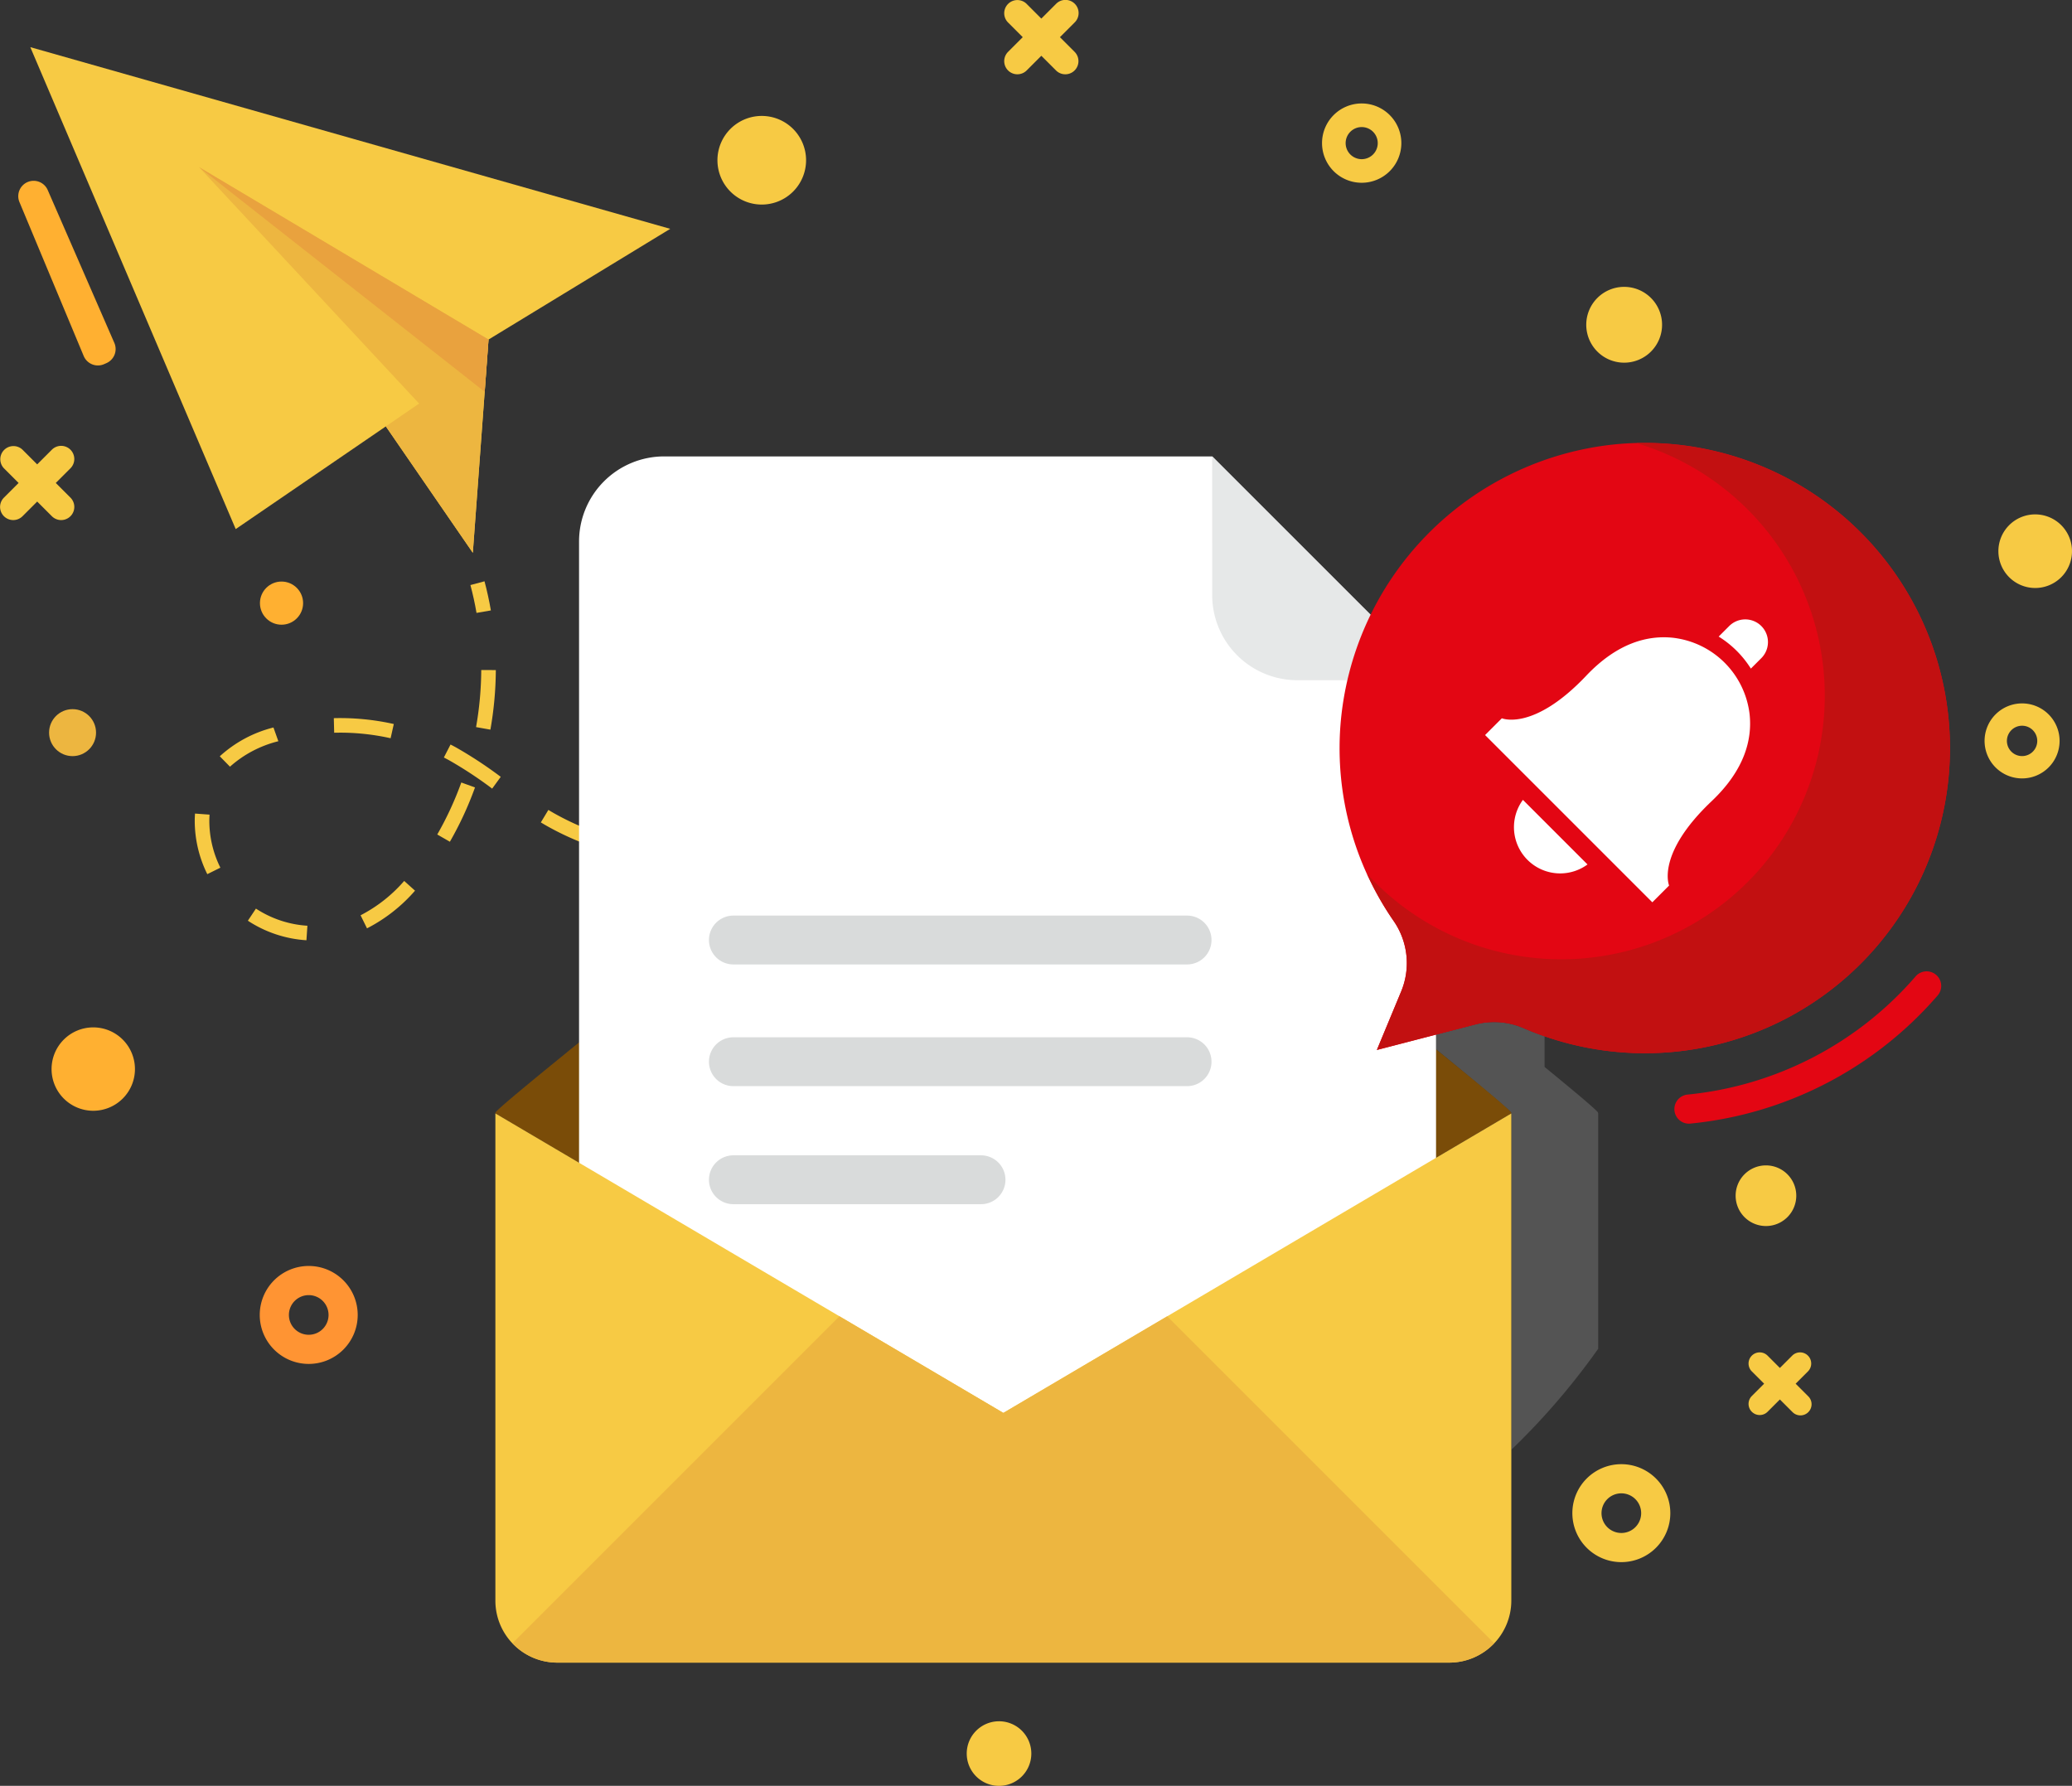 <svg xmlns="http://www.w3.org/2000/svg" width="324.936" height="280.073" viewBox="0 0 324.936 280.073">
  <rect x="0" y="0" width="324.936" height="280.073" fill="#333333" stroke="none"/>
  <g id="Grupo_266" data-name="Grupo 266" transform="translate(-511.396 -91.618)">
    <g id="Grupo_39" data-name="Grupo 39" transform="translate(514.26 99.013)">
      <g id="Grupo_28" data-name="Grupo 28" transform="translate(222.349 152.893)">
        <path id="Trazado_64" data-name="Trazado 64" d="M664.548,196.854v36.905A110.533,110.533,0,0,1,650.925,249.6V196.854H650.9v-.125c-.063-.273-6.686-5.764-11.778-9.934v-2.3l6.161-1.594a11.721,11.721,0,0,1,7.566.587c1.068.462,2.179.9,3.29,1.257v4.821c5.094,4.17,8.321,6.894,8.384,7.167v.125Z" transform="translate(-639.126 -182.526)" fill="#606060" opacity="0.73"/>
      </g>
      <g id="Grupo_38" data-name="Grupo 38">
        <g id="Grupo_29" data-name="Grupo 29" transform="translate(1.888)">
          <path id="Trazado_65" data-name="Trazado 65" d="M514.091,95.812l32.212,75.58,23.543-16.106,13.644,19.825,2.462-33.443,28.493-17.362Z" transform="translate(-514.091 -95.812)" fill="#f7ca44"/>
          <path id="Trazado_66" data-name="Trazado 66" d="M563.613,143.564,534.85,163.248l23.543-16.106,13.644,19.825,2.462-33.443-45.4-27.04Z" transform="translate(-502.639 -87.668)" fill="#edb640"/>
          <path id="Trazado_67" data-name="Trazado 67" d="M573.9,141.721l-44.8-35.237,45.4,27.04Z" transform="translate(-502.639 -87.668)" fill="#e9a23e"/>
        </g>
        <g id="Grupo_30" data-name="Grupo 30" transform="translate(27.675 83.767)">
          <path id="Trazado_68" data-name="Trazado 68" d="M554.192,148.279c-.252-1.472-.575-2.941-.956-4.367l2.208-.591c.4,1.492.735,3.029,1,4.57Z" transform="translate(-510.003 -143.321)" fill="#f7ca44"/>
          <path id="Trazado_69" data-name="Trazado 69" d="M546.233,193.595a18.9,18.9,0,0,1-9.184-3.064l1.264-1.9a16.628,16.628,0,0,0,8.072,2.687Zm9.5-1.865-1.009-2.051a23.006,23.006,0,0,0,6.839-5.387l1.7,1.527A25.226,25.226,0,0,1,555.732,191.729Zm-25.046-8.5a18.853,18.853,0,0,1-1.97-8.308c0-.231,0-.462.014-.695l.026-.5,2.28.167-.021.418c-.009.2-.012.406-.012.6a16.561,16.561,0,0,0,1.733,7.3Zm88.47-.522-.012-2.287c2.98-.014,6.044-.136,9.109-.361l.167,2.28C625.3,182.569,622.186,182.693,619.155,182.707Zm-9.274-.3-1.462-.113c-2.811-.234-5.357-.55-7.784-.972l.388-2.252c2.363.407,4.844.716,7.587.945l1.43.108Zm27.751-1.04-.307-2.266c2.941-.4,5.972-.9,9.008-1.486l.434,2.245C643.688,180.454,640.615,180.961,637.632,181.367Zm-46.084-2.312a44.27,44.27,0,0,1-7.488-3.318c-.358-.2-.716-.411-1.07-.624l1.181-1.959c.335.2.67.4,1.01.589a42.053,42.053,0,0,0,7.1,3.149Zm-22.819-.91-1.982-1.139a51.551,51.551,0,0,0,3.771-8.153l2.149.774A53.539,53.539,0,0,1,568.728,178.146Zm87.077-.254-.539-2.222c2.86-.695,5.836-1.483,8.844-2.343l.631,2.2C661.7,176.395,658.695,177.19,655.8,177.892Zm17.768-5.064-.705-2.176q4.358-1.41,8.675-2.95l.763,2.156Q677.966,171.4,673.573,172.828Zm-98.217-3.013a63.463,63.463,0,0,0-6.808-4.478l-.765-.406,1.047-2.033c.271.141.545.286.815.432a66.017,66.017,0,0,1,7.056,4.637Zm-41.114-3.438-1.6-1.634a19.534,19.534,0,0,1,8.416-4.516l.767,2.156A17.809,17.809,0,0,0,534.242,166.376Zm25.189-4.464a36.331,36.331,0,0,0-7.925-.876l-.926.011-.057-2.285a38.679,38.679,0,0,1,9.408.92Zm15.652-1.347-2.252-.4a53.077,53.077,0,0,0,.813-8.953l2.287.011A55.322,55.322,0,0,1,575.083,160.565Z" transform="translate(-528.716 -137.299)" fill="#f7ca44"/>
          <path id="Trazado_70" data-name="Trazado 70" d="M621.142,161.6l-.813-2.137q2.134-.815,4.264-1.647l.83,2.13Q623.289,160.775,621.142,161.6Z" transform="translate(-458.798 -132.262)" fill="#f7ca44"/>
        </g>
        <path id="Trazado_71" data-name="Trazado 71" d="M662.6,201.918a2.286,2.286,0,0,1-.219-4.561,54.305,54.305,0,0,0,35.8-18.575,2.286,2.286,0,0,1,3.449,3,58.854,58.854,0,0,1-38.8,20.123C662.753,201.915,662.679,201.918,662.6,201.918Z" transform="translate(-400.602 -33.09)" fill="#e30613"/>
        <g id="Grupo_34" data-name="Grupo 34" transform="translate(74.814 64.183)">
          <g id="Grupo_33" data-name="Grupo 33">
            <path id="Trazado_72" data-name="Trazado 72" d="M714.773,218.413,635.112,265.39l-79.661-46.977a.4.4,0,0,1,.014-.129c.064-.3,4.461-3.969,11.166-9.415.065-.053.116-.1.182-.157,22-17.859,68.3-54.433,68.3-54.433s46.3,36.574,68.3,54.433c6.809,5.526,11.284,9.26,11.348,9.572A.4.4,0,0,1,714.773,218.413Z" transform="translate(-555.451 -115.374)" fill="#7a4c08"/>
            <g id="Grupo_31" data-name="Grupo 31" transform="translate(13.125)">
              <path id="Trazado_73" data-name="Trazado 73" d="M662.193,132.214h-85.95A13.348,13.348,0,0,0,562.9,145.563V275.515a13.347,13.347,0,0,0,13.347,13.347h107.7a13.348,13.348,0,0,0,13.349-13.347V167.31Z" transform="translate(-562.895 -132.214)" fill="#fff"/>
              <path id="Trazado_74" data-name="Trazado 74" d="M619.212,153.963a13.347,13.347,0,0,0,13.347,13.347h21.749l-35.1-35.1Z" transform="translate(-519.914 -132.214)" fill="#e6e8e8"/>
              <path id="Trazado_75" data-name="Trazado 75" d="M649.433,173.056h-71.15a3.832,3.832,0,0,0-3.831,3.831h0a3.832,3.832,0,0,0,3.831,3.831h71.15a3.83,3.83,0,0,0,3.83-3.831h0A3.83,3.83,0,0,0,649.433,173.056Z" transform="translate(-554.075 -101.044)" fill="#d9dbdb"/>
              <path id="Trazado_76" data-name="Trazado 76" d="M649.433,183.88h-71.15a3.832,3.832,0,0,0-3.831,3.831h0a3.832,3.832,0,0,0,3.831,3.831h71.15a3.83,3.83,0,0,0,3.83-3.831h0A3.83,3.83,0,0,0,649.433,183.88Z" transform="translate(-554.075 -92.783)" fill="#d9dbdb"/>
              <path id="Trazado_77" data-name="Trazado 77" d="M617.119,194.38H578.283a3.832,3.832,0,0,0-3.831,3.831h0a3.832,3.832,0,0,0,3.831,3.831h38.836a3.832,3.832,0,0,0,3.831-3.831h0A3.832,3.832,0,0,0,617.119,194.38Z" transform="translate(-554.075 -84.77)" fill="#d9dbdb"/>
            </g>
            <g id="Grupo_32" data-name="Grupo 32" transform="translate(0.009 103.037)">
              <path id="Trazado_78" data-name="Trazado 78" d="M714.778,190.652v76.424a9.734,9.734,0,0,1-9.708,9.706H565.138a9.711,9.711,0,0,1-9.682-9.706V190.652l79.661,46.968Z" transform="translate(-555.456 -190.652)" fill="#f7ca44"/>
              <path id="Trazado_79" data-name="Trazado 79" d="M710.925,259.971,659.653,208.7,633.958,223.85,608.25,208.694l-51.275,51.275a9.62,9.62,0,0,0,7,3.043H703.911A9.655,9.655,0,0,0,710.925,259.971Z" transform="translate(-554.297 -176.883)" fill="#edb640"/>
            </g>
          </g>
        </g>
        <g id="Grupo_37" data-name="Grupo 37" transform="translate(207.216 62.071)">
          <g id="Grupo_36" data-name="Grupo 36">
            <path id="Trazado_80" data-name="Trazado 80" d="M673.561,131.254a48.058,48.058,0,0,0-42.893,44.136,47.528,47.528,0,0,0,8.394,30.658,11.6,11.6,0,0,1,1.106,11.062l-3.782,9.105,15.46-4.008a11.653,11.653,0,0,1,7.568.585,47.858,47.858,0,1,0,14.148-91.54Z" transform="translate(-630.544 -131.016)" fill="#e30613"/>
            <g id="Grupo_35" data-name="Grupo 35" transform="translate(22.813 27.668)">
              <path id="Trazado_81" data-name="Trazado 81" d="M669.71,189.864l2.631-2.631s-2.089-4.925,6.668-13.226c5.214-4.942,6.379-9.726,5.956-13.638a13.674,13.674,0,0,0-11.988-11.988c-3.911-.423-8.7.742-13.638,5.956-8.3,8.758-13.226,6.668-13.226,6.668l-2.631,2.631Z" transform="translate(-643.482 -145.492)" fill="#fff"/>
              <path id="Trazado_82" data-name="Trazado 82" d="M647.454,162.763a7.247,7.247,0,0,0,10.13,10.13Z" transform="translate(-641.52 -134.456)" fill="#fff"/>
              <path id="Trazado_83" data-name="Trazado 83" d="M670.945,152.791l-1.638,1.638a15.8,15.8,0,0,0-5.048-5.022l1.652-1.652a3.56,3.56,0,1,1,5.034,5.036Z" transform="translate(-627.625 -146.708)" fill="#fff"/>
            </g>
          </g>
          <path id="Trazado_84" data-name="Trazado 84" d="M675.243,131.042a41.335,41.335,0,1,1-42.253,67.576,48.108,48.108,0,0,0,4.205,7.423A11.6,11.6,0,0,1,638.3,217.1l-3.782,9.105,15.46-4.008a11.653,11.653,0,0,1,7.568.585,47.848,47.848,0,1,0,17.7-91.744Z" transform="translate(-628.677 -131.009)" fill="#c21011"/>
        </g>
        <path id="Trazado_85" data-name="Trazado 85" d="M517.64,109.15l10.449,23.976a2.41,2.41,0,0,1-1.255,3.172l-.372.162a2.413,2.413,0,0,1-3.176-1.277L513.21,111.046a2.408,2.408,0,0,1,1.384-3.195h0A2.41,2.41,0,0,1,517.64,109.15Z" transform="translate(-513.02 -86.739)" fill="#ffb031"/>
      </g>
    </g>
    <g id="Grupo_40" data-name="Grupo 40" transform="translate(511.396 91.618)">
      <path id="Trazado_86" data-name="Trazado 86" d="M542.179,204.22a7.681,7.681,0,1,0,7.682,7.682A7.682,7.682,0,0,0,542.179,204.22Zm0,10.791a3.109,3.109,0,1,1,3.11-3.108A3.108,3.108,0,0,1,542.179,215.011Z" transform="translate(-493.765 -5.681)" fill="#ff9433"/>
      <path id="Trazado_87" data-name="Trazado 87" d="M658.926,221.85a7.681,7.681,0,1,0,7.682,7.68A7.681,7.681,0,0,0,658.926,221.85Zm0,10.791a3.109,3.109,0,1,1,3.11-3.11A3.109,3.109,0,0,1,658.926,232.641Z" transform="translate(-404.665 7.774)" fill="#f7ca44"/>
      <path id="Trazado_88" data-name="Trazado 88" d="M693.791,154.182a5.882,5.882,0,1,0,5.882,5.882A5.883,5.883,0,0,0,693.791,154.182Zm0,8.262a2.38,2.38,0,1,1,2.38-2.38A2.379,2.379,0,0,1,693.791,162.444Z" transform="translate(-376.683 -43.869)" fill="#f7ca44"/>
      <path id="Trazado_89" data-name="Trazado 89" d="M635.2,100.82a6.219,6.219,0,1,0,6.219,6.219A6.22,6.22,0,0,0,635.2,100.82Zm0,8.737a2.517,2.517,0,1,1,2.518-2.518A2.517,2.517,0,0,1,635.2,109.557Z" transform="translate(-421.657 -84.595)" fill="#f7ca44"/>
      <path id="Trazado_90" data-name="Trazado 90" d="M522.519,183a6.538,6.538,0,1,0,6.54,6.538A6.538,6.538,0,0,0,522.519,183Z" transform="translate(-507.896 -21.877)" fill="#ffb031"/>
      <path id="Trazado_91" data-name="Trazado 91" d="M670.522,195.274a4.755,4.755,0,1,0,4.755,4.755A4.756,4.756,0,0,0,670.522,195.274Z" transform="translate(-393.581 -12.508)" fill="#f7ca44"/>
      <path id="Trazado_92" data-name="Trazado 92" d="M582.156,101.929a6.95,6.95,0,1,0,6.951,6.95A6.951,6.951,0,0,0,582.156,101.929Z" transform="translate(-462.696 -83.748)" fill="#f7ca44"/>
      <path id="Trazado_93" data-name="Trazado 93" d="M602.443,244.717a5.065,5.065,0,1,0,5.066,5.066A5.064,5.064,0,0,0,602.443,244.717Z" transform="translate(-445.774 25.226)" fill="#f7ca44"/>
      <path id="Trazado_94" data-name="Trazado 94" d="M658.426,117.133a5.945,5.945,0,1,0,5.944,5.945A5.945,5.945,0,0,0,658.426,117.133Z" transform="translate(-403.72 -72.145)" fill="#f7ca44"/>
      <circle id="Elipse_47" data-name="Elipse 47" cx="3.384" cy="3.384" r="3.384" transform="translate(40.765 91.204)" fill="#ffb031"/>
      <path id="Trazado_95" data-name="Trazado 95" d="M694.909,137.37a5.772,5.772,0,1,0,5.773,5.773A5.772,5.772,0,0,0,694.909,137.37Z" transform="translate(-375.746 -56.7)" fill="#f7ca44"/>
      <circle id="Elipse_48" data-name="Elipse 48" cx="3.683" cy="3.683" r="3.683" transform="translate(7.696 111.216)" fill="#edb640"/>
      <path id="Trazado_96" data-name="Trazado 96" d="M609.455,97.449l2.313-2.313a2.062,2.062,0,1,0-2.916-2.916l-2.313,2.313-2.313-2.313a2.062,2.062,0,0,0-2.916,2.916l2.313,2.313-2.313,2.313a2.062,2.062,0,0,0,2.916,2.916l2.313-2.313,2.313,2.313a2.062,2.062,0,0,0,2.916-2.916Z" transform="translate(-443.234 -91.618)" fill="#f7ca44"/>
      <path id="Trazado_97" data-name="Trazado 97" d="M520.143,137.1l2.313-2.313a2.062,2.062,0,0,0-2.916-2.916l-2.313,2.313-2.313-2.313A2.062,2.062,0,0,0,512,134.786l2.313,2.313L512,139.412a2.062,2.062,0,0,0,2.916,2.916l2.313-2.313,2.313,2.313a2.062,2.062,0,0,0,2.916-2.916Z" transform="translate(-511.396 -61.357)" fill="#f7ca44"/>
      <path id="Trazado_98" data-name="Trazado 98" d="M674.311,216.83l1.959-1.959a1.747,1.747,0,0,0-2.47-2.47l-1.959,1.959-1.959-1.959a1.747,1.747,0,0,0-2.47,2.47l1.959,1.959-1.959,1.959a1.747,1.747,0,0,0,2.47,2.47l1.959-1.959,1.959,1.959a1.747,1.747,0,1,0,2.47-2.47Z" transform="translate(-392.715 0.174)" fill="#f7ca44"/>
    </g>
  </g>
</svg>
